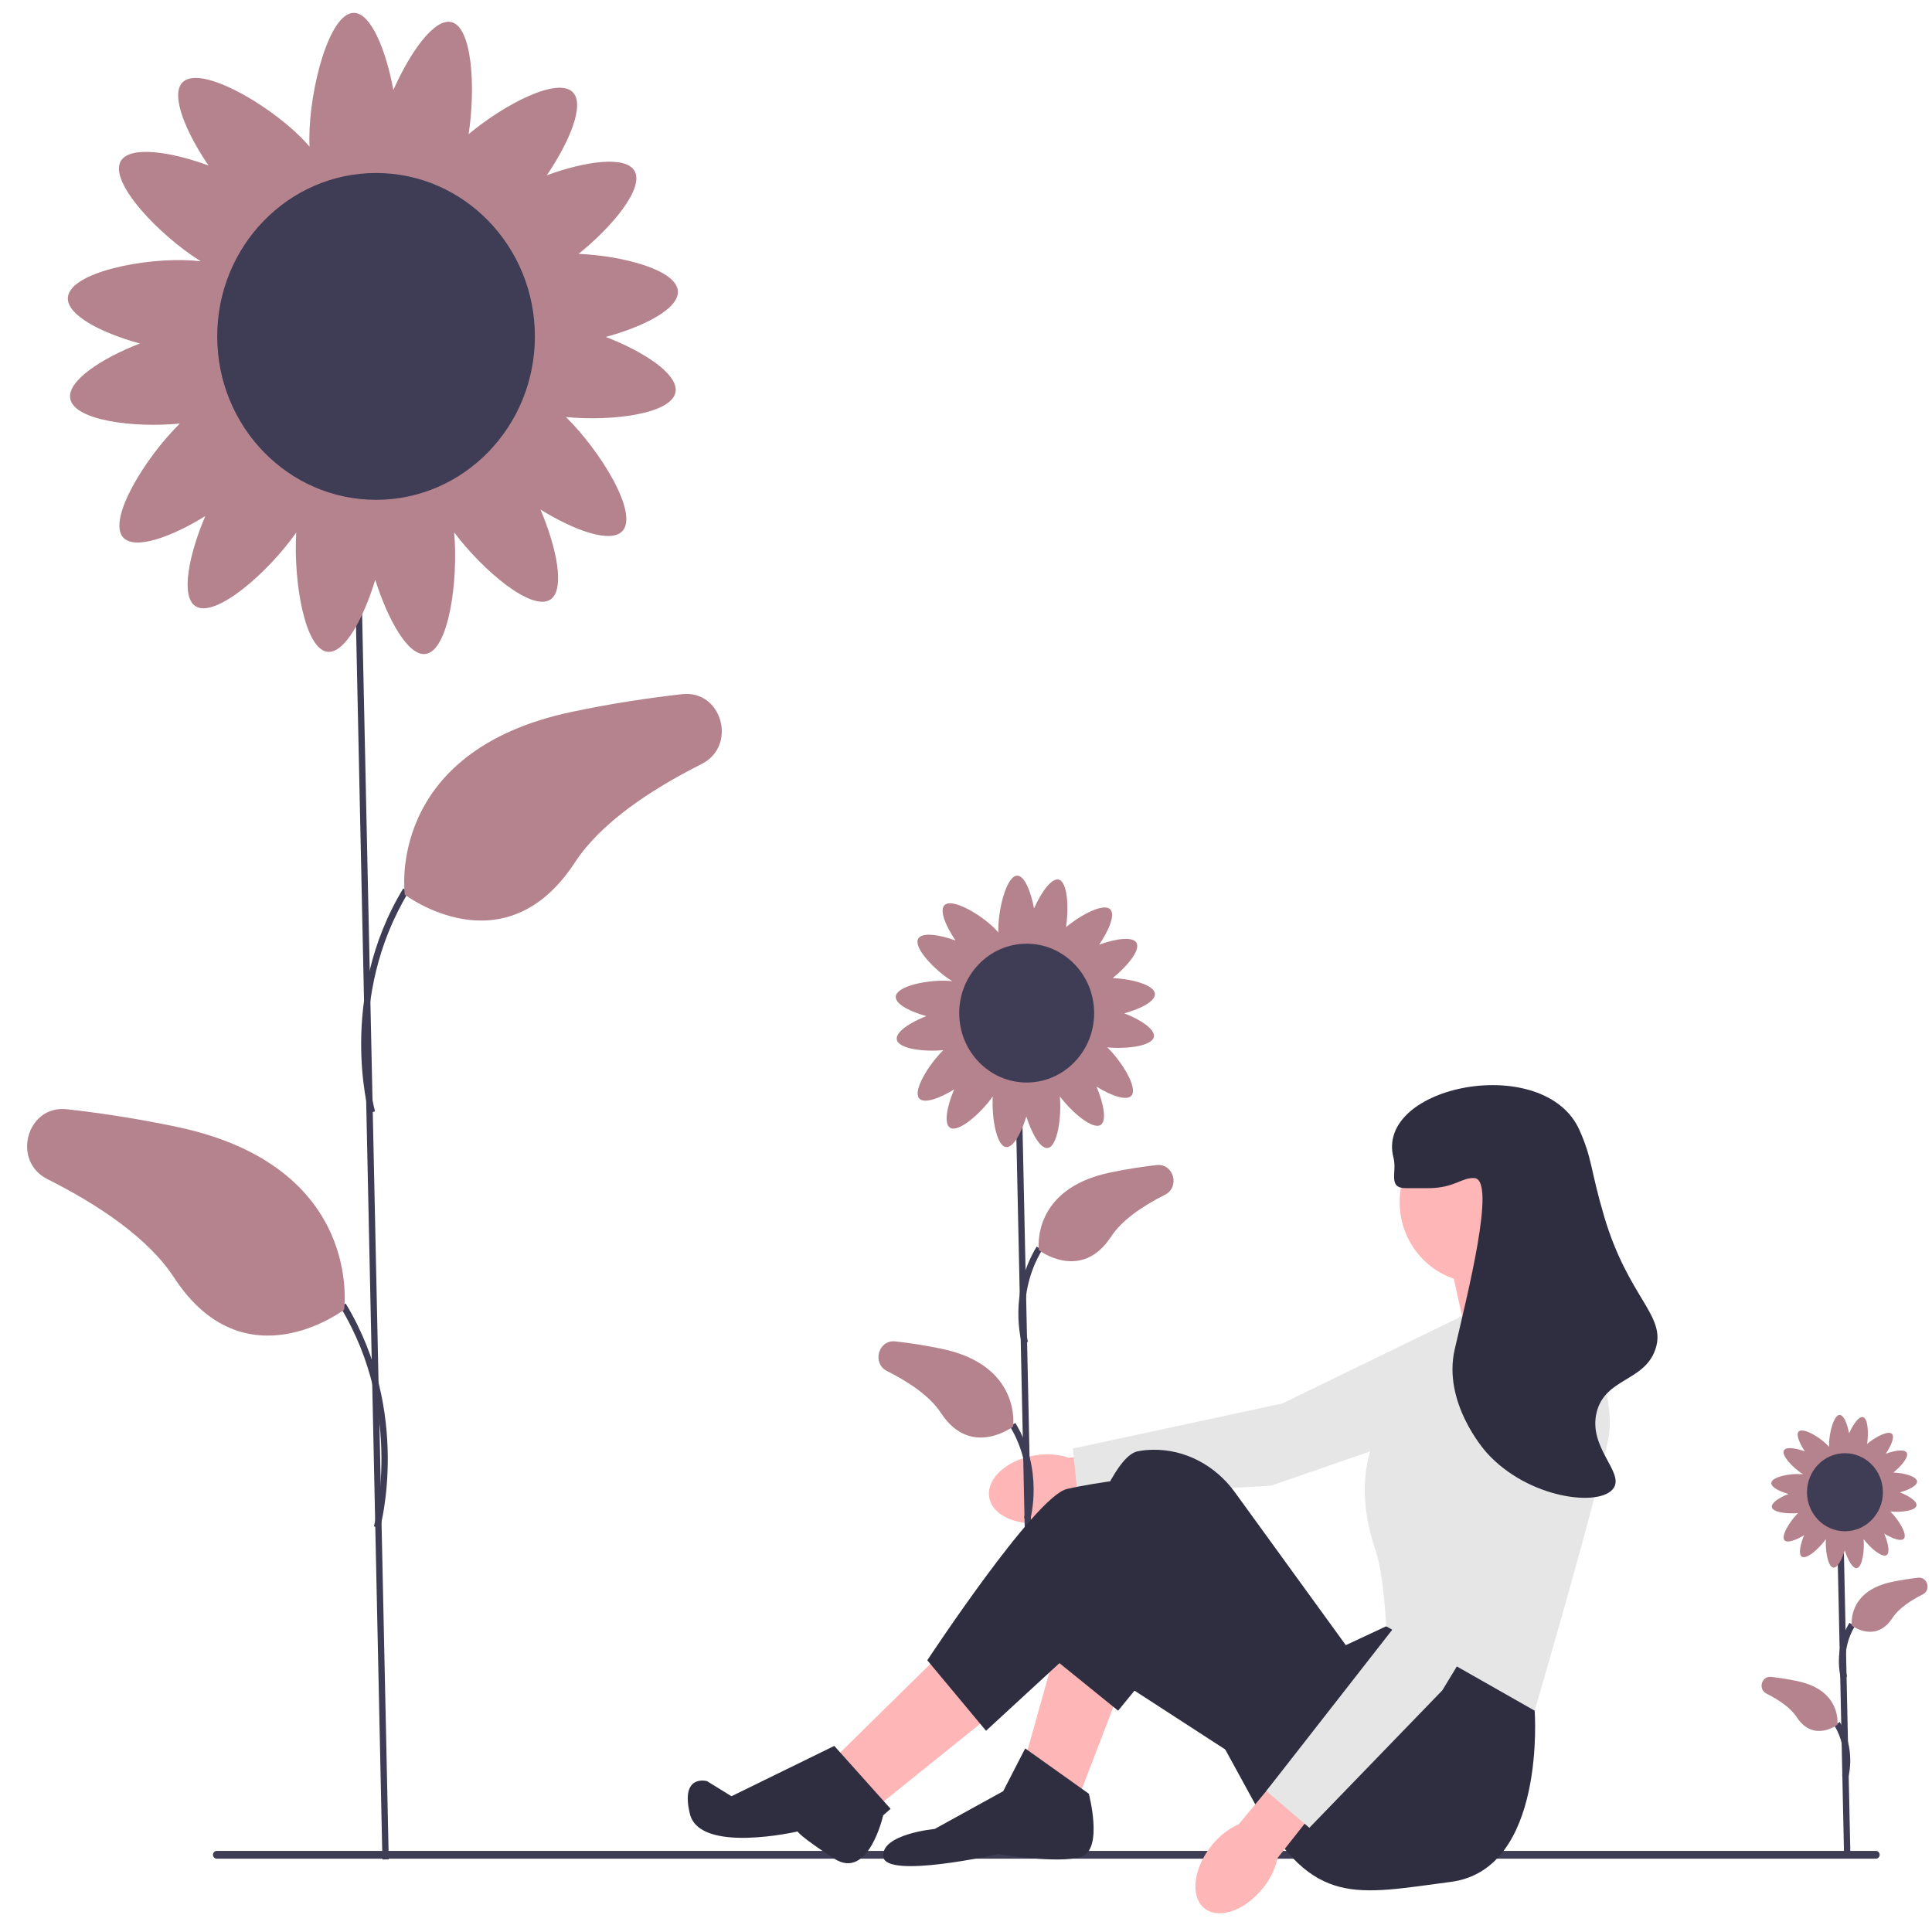<svg width="70" height="70" viewBox="0 0 70 70" fill="none" xmlns="http://www.w3.org/2000/svg">
<g id="undraw_blooming_re_2kc4 1" clip-path="url(#clip0_884_1357)">
<path id="uuid-207e1ec5-f316-41d7-bdda-8b0dd0a2bd60-161" d="M37.511 52.729C36.487 52.891 35.738 53.565 35.838 54.235C35.938 54.906 36.849 55.318 37.873 55.157C38.283 55.098 38.674 54.939 39.012 54.693L43.342 53.952L43.053 52.191L38.733 52.82C38.338 52.69 37.919 52.659 37.511 52.729H37.511Z" fill="#FFB6B6"/>
<path id="Vector" d="M56.171 47.24L54.492 50.906L46.051 53.829L39.047 54.213L38.872 52.483L46.463 50.85L54.252 47.063L56.171 47.24Z" fill="#E6E6E6"/>
<g id="Group">
<path id="Vector_2" d="M37.02 39.571L36.79 39.576L37.23 60.149L37.46 60.144L37.02 39.571Z" fill="#3F3D56"/>
<path id="Vector_3" d="M37.025 48.68C37.004 48.607 36.527 46.872 37.56 45.167L37.756 45.292C36.779 46.905 37.241 48.597 37.246 48.614L37.025 48.68V48.68Z" fill="#3F3D56"/>
<path id="Vector_4" d="M37.641 45.298C37.641 45.298 37.327 43.089 40.221 42.483C40.824 42.357 41.391 42.27 41.91 42.213C42.524 42.145 42.763 43.009 42.209 43.288C41.407 43.692 40.652 44.201 40.258 44.804C39.173 46.466 37.641 45.298 37.641 45.298V45.298Z" fill="#B5838D"/>
<path id="Vector_5" d="M37.323 55.068L37.102 55.002C37.107 54.985 37.569 53.293 36.592 51.68L36.788 51.555C37.821 53.26 37.344 54.995 37.323 55.068V55.068Z" fill="#3F3D56"/>
<path id="Vector_6" d="M36.707 51.686C36.707 51.686 37.021 49.477 34.127 48.871C33.524 48.745 32.957 48.658 32.438 48.601C31.824 48.533 31.585 49.397 32.139 49.676C32.942 50.08 33.696 50.589 34.09 51.192C35.175 52.854 36.707 51.686 36.707 51.686H36.707Z" fill="#B5838D"/>
<path id="Vector_7" d="M40.735 36.715C41.317 36.557 41.862 36.282 41.844 36.009C41.822 35.685 41.014 35.469 40.316 35.436C40.842 35.012 41.326 34.427 41.178 34.162C41.042 33.918 40.41 34.013 39.826 34.227C40.171 33.719 40.414 33.147 40.229 32.951C39.999 32.707 39.181 33.128 38.624 33.594C38.732 32.868 38.677 31.953 38.361 31.87C38.097 31.801 37.722 32.334 37.465 32.914C37.352 32.305 37.121 31.727 36.856 31.727C36.478 31.727 36.172 32.9 36.172 33.664C36.172 33.707 36.173 33.747 36.175 33.786C36.137 33.741 36.093 33.694 36.044 33.644C35.511 33.112 34.48 32.521 34.217 32.8C34.032 32.996 34.274 33.568 34.62 34.076C34.036 33.862 33.404 33.767 33.268 34.011C33.085 34.338 33.866 35.155 34.501 35.551C34.462 35.546 34.422 35.542 34.38 35.539C33.639 35.487 32.481 35.722 32.455 36.11C32.437 36.382 32.982 36.657 33.564 36.815C32.984 37.04 32.443 37.388 32.492 37.664C32.551 37.999 33.462 38.117 34.178 38.048C33.643 38.576 33.063 39.522 33.305 39.799C33.483 40.002 34.054 39.792 34.57 39.472C34.322 40.056 34.188 40.699 34.415 40.855C34.714 41.061 35.536 40.343 35.97 39.725C35.926 40.481 36.102 41.52 36.45 41.561C36.714 41.592 37.006 41.044 37.186 40.453C37.378 41.059 37.691 41.632 37.962 41.594C38.313 41.544 38.467 40.48 38.401 39.724C38.848 40.316 39.601 40.95 39.884 40.754C40.111 40.598 39.977 39.956 39.729 39.371C40.245 39.691 40.817 39.901 40.994 39.698C41.236 39.421 40.656 38.475 40.121 37.948C40.837 38.016 41.748 37.899 41.807 37.564C41.856 37.288 41.315 36.939 40.735 36.715V36.715ZM37.598 38.853C37.448 38.874 37.311 38.904 37.207 38.98C37.097 38.867 36.935 38.833 36.755 38.812C36.554 38.788 36.372 38.786 36.232 38.906C36.181 38.76 36.056 38.656 35.91 38.556C35.784 38.469 35.662 38.398 35.535 38.384C35.525 38.224 35.426 38.088 35.306 37.95C35.228 37.862 35.151 37.783 35.066 37.73C35.189 37.576 35.175 37.38 35.137 37.166C35.11 37.013 35.074 36.873 34.995 36.77C35.1 36.651 35.126 36.484 35.138 36.298C35.151 36.095 35.146 35.912 35.032 35.775C35.326 35.813 35.468 35.625 35.599 35.389C35.675 35.254 35.735 35.124 35.74 34.993C35.895 34.972 36.02 34.861 36.146 34.727C36.253 34.614 36.345 34.501 36.379 34.371C36.502 34.477 36.671 34.493 36.856 34.493C37.037 34.493 37.201 34.478 37.324 34.379C37.419 34.467 37.551 34.513 37.698 34.551C37.838 34.588 37.97 34.612 38.09 34.588C38.133 34.691 38.211 34.784 38.3 34.878C38.426 35.012 38.551 35.123 38.706 35.144C38.71 35.275 38.771 35.405 38.846 35.54C38.935 35.699 39.028 35.836 39.169 35.897C39.152 35.989 39.154 36.091 39.161 36.197C39.173 36.383 39.199 36.551 39.304 36.669C39.225 36.773 39.19 36.912 39.162 37.065C39.124 37.28 39.11 37.475 39.233 37.63C39.148 37.682 39.071 37.761 38.994 37.849C38.873 37.988 38.774 38.124 38.764 38.284C38.637 38.297 38.515 38.368 38.389 38.455C38.218 38.573 38.075 38.695 38.047 38.885C37.919 38.821 37.765 38.829 37.598 38.853V38.853Z" fill="#B5838D"/>
<path id="Vector_8" d="M37.198 39.222C38.548 39.222 39.643 38.096 39.643 36.707C39.643 35.318 38.548 34.192 37.198 34.192C35.848 34.192 34.754 35.318 34.754 36.707C34.754 38.096 35.848 39.222 37.198 39.222Z" fill="#3F3D56"/>
</g>
<path id="Vector_9" d="M7.716 67.203C7.716 67.282 7.777 67.344 7.853 67.344H67.967C68.043 67.344 68.104 67.282 68.104 67.203C68.104 67.125 68.043 67.062 67.967 67.062H7.853C7.777 67.062 7.716 67.125 7.716 67.203V67.203Z" fill="#3F3D56"/>
<path id="Vector_10" d="M40.603 61.158L39.096 65.081L37.145 63.713L38.297 59.607L40.603 61.158Z" fill="#FFB6B6"/>
<path id="Vector_11" d="M34.307 59.699L30.317 63.621L31.913 65.355L35.992 62.071L34.307 59.699Z" fill="#FFB6B6"/>
<path id="Vector_12" d="M56.919 46.926L56.875 46.607L55.855 44.555L52.485 45.467L53.106 48.295L56.919 46.926Z" fill="#FFB6B6"/>
<path id="Vector_13" d="M55.5 60.611L55.604 61.981C55.604 61.981 56.032 67.727 52.574 68.183C49.116 68.639 47.608 69.095 45.569 65.537L42.377 59.699L40.512 61.981L38.032 59.972C38.032 59.972 39.805 52.856 41.224 52.583C41.401 52.548 41.578 52.531 41.753 52.528C42.928 52.502 44.035 53.093 44.738 54.062L48.761 59.607L50.224 58.923L55.5 60.611H55.5Z" fill="#2F2E41"/>
<path id="Vector_14" d="M36.347 64.899L37.145 63.348L39.45 64.99C39.45 64.99 39.982 66.997 39.184 67.271C38.386 67.544 36.169 67.179 36.169 67.179C36.169 67.179 32.09 68.092 32.002 67.271C31.913 66.45 33.864 66.267 33.864 66.267L36.347 64.899V64.899Z" fill="#2F2E41"/>
<path id="Vector_15" d="M45.037 63.804L38.874 59.809L35.726 62.709L33.598 60.155C33.598 60.155 37.5 54.225 38.652 53.951C39.805 53.678 41.667 53.495 41.667 53.495L47.342 58.877L45.037 63.804V63.804Z" fill="#2F2E41"/>
<path id="Vector_16" d="M30.228 63.257L32.268 65.537L31.999 65.774C31.999 65.774 31.47 68.145 30.228 67.343C28.987 66.541 28.898 66.358 28.898 66.358C28.898 66.358 25.351 67.18 24.996 65.72C24.642 64.26 25.617 64.534 25.617 64.534L26.503 65.081L30.228 63.257L30.228 63.257Z" fill="#2F2E41"/>
<path id="Vector_17" d="M53.55 46.47C55.117 46.47 56.387 45.163 56.387 43.551C56.387 41.939 55.117 40.632 53.55 40.632C51.982 40.632 50.712 41.939 50.712 43.551C50.712 45.163 51.982 46.47 53.55 46.47Z" fill="#FFB6B6"/>
<path id="Vector_18" d="M52.885 47.702L56.964 46.425C56.964 46.425 58.56 50.256 58.294 51.99C58.028 53.723 55.604 61.981 55.604 61.981L50.224 58.923C50.224 58.923 50.136 57.099 49.87 56.278C49.603 55.456 48.761 52.948 50.623 50.849C52.485 48.751 52.885 47.702 52.885 47.702V47.702Z" fill="#E6E6E6"/>
<g id="Group_2">
<path id="Vector_19" d="M13.049 18.936L12.819 18.941L13.855 67.372L14.085 67.367L13.049 18.936Z" fill="#3F3D56"/>
<path id="Vector_20" d="M13.367 40.331C13.355 40.29 12.214 36.144 14.61 32.19L14.805 32.315C12.463 36.18 13.576 40.224 13.587 40.264L13.367 40.331V40.331Z" fill="#3F3D56"/>
<path id="Vector_21" d="M14.667 32.415C14.667 32.415 13.928 27.215 20.741 25.787C22.16 25.49 23.494 25.287 24.718 25.151C26.161 24.991 26.724 27.025 25.42 27.682C23.531 28.633 21.754 29.831 20.828 31.25C18.274 35.164 14.667 32.415 14.667 32.415V32.415Z" fill="#B5838D"/>
<path id="Vector_22" d="M13.768 55.37L13.547 55.303C13.559 55.263 14.67 51.215 12.33 47.354L12.525 47.228C14.921 51.183 13.78 55.328 13.768 55.37Z" fill="#3F3D56"/>
<path id="Vector_23" d="M12.467 47.453C12.467 47.453 13.207 42.253 6.394 40.826C4.975 40.529 3.64 40.325 2.417 40.19C0.974 40.03 0.41 42.063 1.715 42.72C3.604 43.671 5.38 44.87 6.307 46.289C8.861 50.203 12.467 47.453 12.467 47.453V47.453Z" fill="#B5838D"/>
<path id="Vector_24" d="M21.95 12.208C23.321 11.836 24.604 11.188 24.561 10.547C24.51 9.785 22.607 9.274 20.964 9.197C22.203 8.2 23.341 6.821 22.993 6.198C22.673 5.625 21.184 5.847 19.811 6.351C20.624 5.156 21.195 3.809 20.76 3.348C20.218 2.773 18.294 3.764 16.98 4.86C17.236 3.153 17.107 0.998 16.363 0.803C15.74 0.64 14.858 1.894 14.253 3.259C13.985 1.826 13.444 0.466 12.819 0.466C11.929 0.466 11.208 3.226 11.208 5.025C11.208 5.127 11.21 5.222 11.215 5.314C11.126 5.207 11.023 5.096 10.907 4.979C9.653 3.726 7.225 2.335 6.605 2.992C6.17 3.453 6.741 4.801 7.554 5.996C6.181 5.491 4.692 5.269 4.372 5.843C3.942 6.613 5.78 8.535 7.274 9.467C7.184 9.456 7.09 9.447 6.989 9.44C5.245 9.317 2.519 9.87 2.459 10.783C2.416 11.425 3.699 12.073 5.07 12.445C3.705 12.973 2.429 13.793 2.545 14.443C2.685 15.232 4.829 15.509 6.514 15.347C5.255 16.59 3.89 18.816 4.459 19.468C4.877 19.946 6.222 19.451 7.437 18.699C6.854 20.074 6.537 21.587 7.071 21.955C7.777 22.44 9.713 20.75 10.733 19.295C10.629 21.075 11.043 23.519 11.864 23.616C12.485 23.689 13.172 22.4 13.596 21.008C14.047 22.435 14.785 23.784 15.422 23.694C16.25 23.578 16.61 21.072 16.456 19.291C17.509 20.686 19.28 22.178 19.948 21.718C20.482 21.35 20.166 19.837 19.583 18.462C20.797 19.215 22.143 19.71 22.56 19.232C23.13 18.579 21.765 16.353 20.506 15.11C22.191 15.272 24.334 14.996 24.475 14.207C24.591 13.556 23.315 12.736 21.95 12.208L21.95 12.208ZM14.566 17.241C14.213 17.291 13.891 17.361 13.646 17.542C13.386 17.276 13.005 17.195 12.582 17.145C12.109 17.09 11.678 17.084 11.35 17.365C11.23 17.022 10.935 16.778 10.591 16.541C10.296 16.338 10.009 16.171 9.709 16.139C9.685 15.762 9.453 15.442 9.169 15.116C8.987 14.908 8.806 14.723 8.604 14.598C8.895 14.234 8.861 13.774 8.772 13.27C8.707 12.91 8.624 12.582 8.438 12.338C8.684 12.058 8.745 11.664 8.774 11.227C8.806 10.75 8.793 10.317 8.525 9.995C9.217 10.086 9.551 9.642 9.861 9.087C10.038 8.769 10.181 8.464 10.191 8.154C10.555 8.104 10.85 7.844 11.146 7.53C11.4 7.261 11.615 6.996 11.696 6.69C11.986 6.941 12.382 6.979 12.819 6.979C13.245 6.979 13.632 6.943 13.92 6.709C14.143 6.917 14.456 7.025 14.801 7.115C15.13 7.201 15.44 7.259 15.723 7.201C15.826 7.443 16.009 7.663 16.219 7.885C16.515 8.199 16.81 8.459 17.174 8.509C17.184 8.819 17.327 9.125 17.504 9.442C17.713 9.816 17.932 10.139 18.263 10.283C18.224 10.5 18.229 10.739 18.245 10.99C18.274 11.427 18.336 11.821 18.582 12.101C18.395 12.345 18.312 12.673 18.248 13.033C18.158 13.538 18.125 13.998 18.415 14.361C18.214 14.486 18.032 14.671 17.851 14.879C17.567 15.205 17.334 15.525 17.311 15.902C17.011 15.934 16.724 16.101 16.429 16.305C16.025 16.582 15.688 16.871 15.624 17.318C15.321 17.167 14.958 17.186 14.566 17.241V17.241Z" fill="#B5838D"/>
<path id="Vector_25" d="M13.625 18.11C16.803 18.11 19.38 15.459 19.38 12.189C19.38 8.919 16.803 6.268 13.625 6.268C10.447 6.268 7.87 8.919 7.87 12.189C7.87 15.459 10.447 18.11 13.625 18.11Z" fill="#3F3D56"/>
</g>
<g id="Group_3">
<path id="Vector_26" d="M66.796 55.677L66.566 55.682L66.814 67.254L67.044 67.249L66.796 55.677Z" fill="#3F3D56"/>
<path id="Vector_27" d="M66.7 60.816C66.688 60.774 66.414 59.776 67.007 58.798L67.202 58.923C66.665 59.809 66.918 60.74 66.921 60.75L66.7 60.816V60.816Z" fill="#3F3D56"/>
<path id="Vector_28" d="M67.095 58.899C67.095 58.899 66.918 57.657 68.546 57.316C68.885 57.245 69.204 57.196 69.496 57.164C69.841 57.125 69.976 57.611 69.664 57.768C69.213 57.995 68.788 58.282 68.567 58.621C67.957 59.556 67.095 58.899 67.095 58.899V58.899Z" fill="#B5838D"/>
<path id="Vector_29" d="M66.964 64.409L66.743 64.343C66.746 64.334 66.999 63.402 66.462 62.516L66.657 62.391C67.251 63.37 66.976 64.367 66.964 64.409V64.409Z" fill="#3F3D56"/>
<path id="Vector_30" d="M66.57 62.492C66.57 62.492 66.746 61.25 65.118 60.909C64.779 60.838 64.46 60.789 64.168 60.757C63.823 60.719 63.689 61.205 64 61.361C64.451 61.589 64.876 61.875 65.097 62.214C65.708 63.149 66.57 62.492 66.57 62.492V62.492Z" fill="#B5838D"/>
<path id="Vector_31" d="M68.835 54.071C69.163 53.982 69.469 53.827 69.459 53.674C69.447 53.492 68.992 53.37 68.6 53.352C68.896 53.113 69.168 52.784 69.084 52.635C69.008 52.498 68.652 52.551 68.324 52.672C68.518 52.386 68.655 52.064 68.551 51.954C68.421 51.817 67.962 52.053 67.648 52.315C67.709 51.907 67.678 51.393 67.5 51.346C67.351 51.307 67.141 51.607 66.996 51.933C66.932 51.59 66.803 51.265 66.653 51.265C66.441 51.265 66.269 51.925 66.269 52.355C66.269 52.379 66.269 52.402 66.27 52.424C66.249 52.398 66.224 52.372 66.197 52.344C65.897 52.044 65.317 51.712 65.169 51.869C65.065 51.979 65.201 52.301 65.395 52.587C65.067 52.466 64.712 52.413 64.635 52.55C64.532 52.734 64.972 53.193 65.329 53.416C65.307 53.413 65.284 53.411 65.26 53.41C64.844 53.38 64.192 53.512 64.178 53.731C64.168 53.884 64.474 54.039 64.802 54.128C64.476 54.254 64.171 54.45 64.198 54.605C64.232 54.794 64.744 54.86 65.147 54.821C64.846 55.118 64.52 55.65 64.656 55.806C64.756 55.92 65.077 55.802 65.368 55.622C65.228 55.95 65.153 56.312 65.28 56.4C65.449 56.516 65.911 56.112 66.155 55.764C66.13 56.19 66.229 56.774 66.425 56.797C66.574 56.814 66.738 56.506 66.839 56.174C66.947 56.515 67.123 56.837 67.275 56.816C67.473 56.788 67.559 56.189 67.522 55.764C67.774 56.097 68.197 56.453 68.357 56.343C68.484 56.255 68.409 55.894 68.269 55.565C68.56 55.745 68.881 55.863 68.981 55.749C69.117 55.593 68.791 55.061 68.49 54.764C68.893 54.803 69.405 54.737 69.438 54.548C69.466 54.393 69.161 54.197 68.835 54.071V54.071ZM67.071 55.274C66.987 55.285 66.91 55.302 66.851 55.345C66.789 55.282 66.698 55.263 66.597 55.251C66.484 55.237 66.381 55.236 66.302 55.303C66.274 55.221 66.203 55.163 66.121 55.106C66.05 55.058 65.982 55.018 65.91 55.01C65.905 54.92 65.849 54.844 65.781 54.766C65.738 54.716 65.695 54.672 65.646 54.642C65.716 54.555 65.708 54.445 65.686 54.325C65.671 54.239 65.651 54.16 65.607 54.102C65.665 54.035 65.68 53.941 65.687 53.837C65.695 53.723 65.691 53.619 65.627 53.542C65.793 53.564 65.873 53.458 65.947 53.325C65.989 53.249 66.023 53.176 66.026 53.102C66.112 53.09 66.183 53.028 66.254 52.953C66.314 52.889 66.366 52.826 66.385 52.752C66.454 52.812 66.549 52.822 66.653 52.822C66.755 52.822 66.848 52.813 66.916 52.757C66.97 52.807 67.044 52.833 67.127 52.854C67.206 52.875 67.28 52.888 67.347 52.875C67.372 52.932 67.416 52.985 67.466 53.038C67.537 53.113 67.607 53.175 67.694 53.187C67.697 53.261 67.731 53.334 67.773 53.41C67.823 53.499 67.875 53.577 67.954 53.611C67.945 53.663 67.946 53.72 67.95 53.78C67.957 53.884 67.972 53.979 68.03 54.045C67.986 54.104 67.966 54.182 67.951 54.268C67.929 54.389 67.921 54.499 67.991 54.586C67.942 54.615 67.899 54.66 67.856 54.709C67.788 54.787 67.732 54.864 67.727 54.954C67.655 54.961 67.587 55.001 67.516 55.05C67.419 55.116 67.339 55.185 67.324 55.292C67.251 55.256 67.165 55.261 67.071 55.274V55.274Z" fill="#B5838D"/>
<path id="Vector_32" d="M66.846 55.481C67.605 55.481 68.221 54.848 68.221 54.066C68.221 53.285 67.605 52.652 66.846 52.652C66.087 52.652 65.471 53.285 65.471 54.066C65.471 54.848 66.087 55.481 66.846 55.481Z" fill="#3F3D56"/>
</g>
<g id="Group_4">
<path id="uuid-fcc96ddd-8a9b-4008-9e3e-ba4d42e134c9-162" d="M43.907 66.858C43.243 67.677 43.115 68.692 43.621 69.127C44.128 69.561 45.076 69.25 45.74 68.432C46.01 68.108 46.2 67.724 46.295 67.309L49.065 63.806L47.716 62.682L44.882 66.095C44.502 66.266 44.168 66.528 43.907 66.858V66.858Z" fill="#FFB6B6"/>
<path id="Vector_33" d="M56.013 49.542L56.977 53.471L52.259 61.243L47.441 66.224L45.88 64.891L50.738 58.672L54.421 50.659L56.013 49.542Z" fill="#E6E6E6"/>
</g>
<path id="Vector_34" d="M50.934 43.049C51.661 43.047 51.703 43.053 51.821 43.049C52.723 43.025 52.959 42.66 53.417 42.684C54.233 42.729 53.155 46.941 52.707 48.888C52.268 50.798 53.753 52.509 53.86 52.628C55.368 54.316 58.017 54.624 58.471 53.906C58.839 53.324 57.535 52.44 57.85 51.169C58.158 49.926 59.581 50.059 59.978 48.888C60.395 47.662 58.995 47.044 58.116 44.053C57.611 42.335 57.701 42.015 57.23 40.951C55.97 38.107 49.797 39.318 50.49 41.955C50.624 42.465 50.268 43.051 50.934 43.049V43.049Z" fill="#2F2E41"/>
</g>
<defs>
<clipPath id="clip0_884_1357">
<rect width="68.857" height="68.857" fill="white" transform="translate(0.982 0.466)"/>
</clipPath>
</defs>
</svg>
